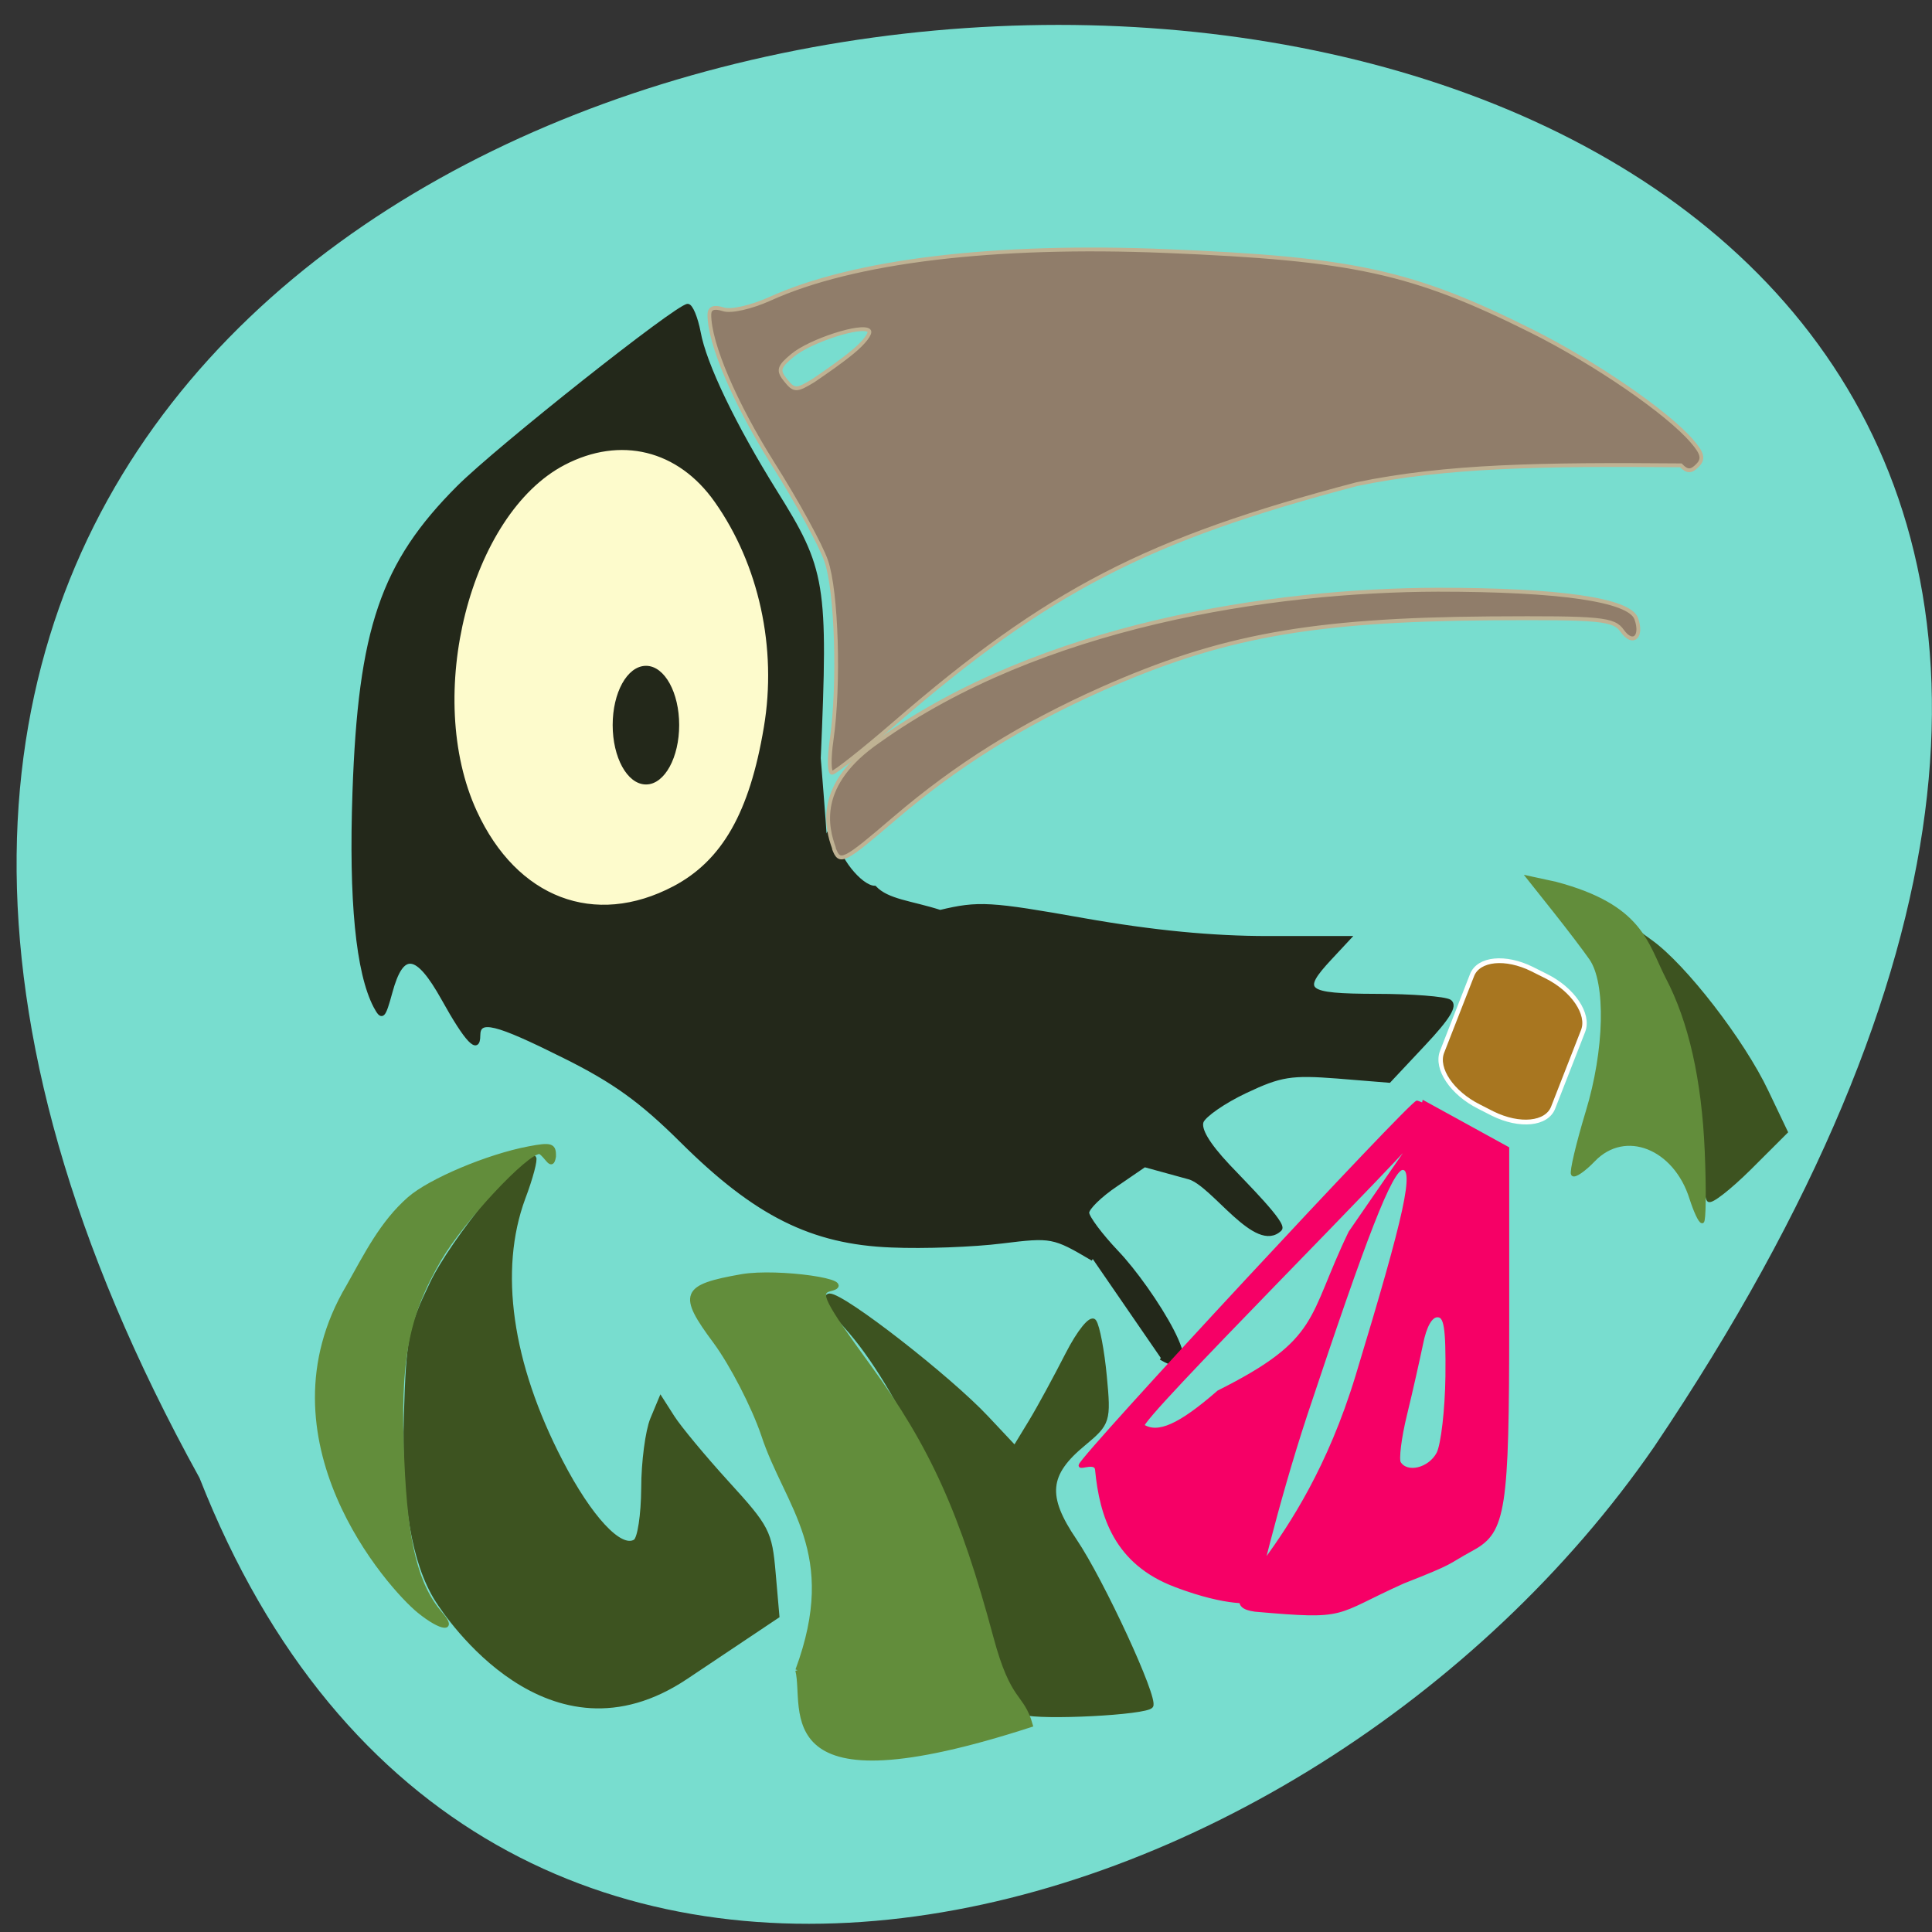 <svg xmlns="http://www.w3.org/2000/svg" viewBox="0 0 32 32"><rect x="0" y="0" width="32" height="32" fill="#333333" stroke="none"/><path d="m 3.305 24.48 c -17.258 -31.26 45.797 -32.734 24.09 -0.512 c -5.73 8.293 -19.445 12.34 -24.09 0.512" fill="#78ddcf"/><path d="m 98.48 88.26 c 0 19.537 -10.767 35.38 -24.09 35.38 c -13.326 0 -24.12 -15.844 -24.12 -35.38 c 0 -19.537 10.798 -35.414 24.12 -35.414 c 13.326 0 24.09 15.878 24.09 35.414" transform="matrix(0.125 0 0 0.116 0.881 1.241)" fill="#fdfbcc" stroke="#628d3b" stroke-width="0.534"/><g fill="#23281a" stroke="#23281a"><path d="m 141.92 169.1 c -5.764 -3.322 -6.04 -3.356 -13.322 -2.483 c -4.107 0.503 -11.389 0.772 -16.186 0.57 c -11.665 -0.436 -19.913 -4.463 -30.75 -14.966 c -5.936 -5.738 -9.905 -8.523 -17.187 -12.05 c -10.147 -4.933 -12.597 -5.503 -12.597 -2.986 c 0 2.55 -1.691 0.839 -5.177 -5.268 c -3.831 -6.677 -6.01 -6.979 -7.696 -0.94 c -1.035 3.691 -1.242 3.859 -2.243 2.047 c -2.588 -4.832 -3.624 -15.13 -3.072 -30.535 c 0.828 -23.321 4.107 -32.683 15.254 -43.555 c 5.798 -5.637 32.1 -25.938 33.615 -25.938 c 0.483 0 1.208 1.711 1.622 3.792 c 0.828 4.53 5.177 13.321 11.182 22.717 c 7.179 11.174 7.524 13.09 6.419 38.09 c 2.485 29.764 -0.276 5.738 2.416 11.342 c 0 2.617 3.658 7.147 5.764 7.147 c 1.898 1.946 5.315 2.114 9.594 3.456 c 5.625 -1.309 7.317 -1.208 21.09 1.174 c 10.147 1.745 18.844 2.55 26.919 2.55 h 11.907 l -2.761 2.886 c -4.521 4.731 -3.762 5.335 6.73 5.369 c 5.246 0 10.08 0.369 10.802 0.805 c 0.897 0.604 -0.173 2.315 -3.796 6.073 l -5.073 5.268 l -7.627 -0.604 c -6.73 -0.503 -8.283 -0.268 -13.391 2.08 c -3.21 1.476 -6.074 3.423 -6.454 4.329 c -0.414 1.107 0.863 3.221 3.865 6.342 c 2.485 2.584 8.421 8.288 7.627 9.03 c -3.52 3.389 -9.801 -6.409 -13.356 -7.382 l -6.523 -1.745 l -4.176 2.785 c -2.312 1.51 -4.21 3.322 -4.21 3.993 c 0 0.671 1.967 3.221 4.314 5.637 c 5.177 5.268 14.323 19.63 6.454 15.1 m -71.3 -67.11 c 7.213 -3.725 11.285 -10.637 13.391 -22.918 c 1.967 -11.342 -0.725 -23.354 -7.248 -32.35 c -5.453 -7.55 -14.05 -9.597 -22.364 -5.369 c -14.01 7.147 -20.811 33.25 -12.977 49.796 c 5.936 12.55 17.498 16.845 29.2 10.838" transform="matrix(0.113 0 0 0.116 2.062 1.237)" stroke-width="0.548"/><path d="m 83.09 92.86 c 0 4.53 -2.071 8.221 -4.59 8.221 c -2.554 0 -4.625 -3.691 -4.625 -8.221 c 0 -4.53 2.071 -8.187 4.625 -8.187 c 2.519 0 4.59 3.658 4.59 8.187" transform="matrix(0.113 0 0 0.116 1.83 1.237)" stroke-width="0.534"/></g><g fill="#907d6a" stroke="#bfb293"><path d="m 103.64 95.04 c 1.173 -7.885 0.759 -21.308 -0.794 -25.636 c -0.794 -2.248 -4.314 -8.489 -7.8 -13.858 c -5.591 -8.657 -9.318 -17.15 -9.318 -21.274 c 0 -0.94 0.656 -1.208 2.036 -0.772 c 1.139 0.369 4.107 -0.302 6.799 -1.476 c 12.252 -5.436 32.959 -7.852 58.05 -6.845 c 27.679 1.107 36.13 2.919 53.666 11.442 c 9.284 4.53 19.844 11.577 23.503 15.737 c 1.519 1.711 1.726 2.517 0.794 3.423 c -0.932 0.94 -1.519 0.94 -2.45 0 c -20.397 -0.168 -34.34 0.034 -47.49 2.684 c -30.785 7.885 -45.25 15.167 -67.747 34.13 c -4.625 3.892 -8.766 7.08 -9.18 7.08 c -0.414 0 -0.449 -2.08 -0.069 -4.631 m 3.072 -55.43 c 1.691 -1.342 2.761 -2.718 2.416 -3.054 c -1 -0.973 -8.594 1.409 -11.216 3.523 c -2.036 1.644 -2.174 2.148 -1 3.557 c 1.242 1.51 1.588 1.51 4.072 0.034 c 1.967 -1.309 3.969 -2.651 5.729 -4.06" transform="matrix(0.113 0 0 0.116 2.062 1.237)" stroke-width="0.548"/><path d="m 95.78 118.69 c -1.07 -2.852 -2.795 -9.06 6.523 -15.301 c 23.813 -16.576 57.46 -21.542 82 -21.61 c 17.808 0 28.06 1.443 29.06 4.127 c 0.966 2.584 -0.483 3.892 -2.036 1.778 c -1.242 -1.745 -3.106 -1.913 -19.396 -1.812 c -26.26 0.201 -39.482 2.55 -56.876 10.07 c -11.769 5.1 -21.294 10.905 -30.44 18.522 c -7.489 6.241 -8.01 6.51 -8.87 4.228" transform="matrix(0.113 0 0 0.116 2.991 0.281)" stroke-width="0.561"/></g><g transform="matrix(0.113 0 0 0.116 2.991 0.281)"><g fill="#3d5320" stroke="#3d5320"><path d="m 37.559 226.03 c -3.417 -5.335 -4.935 -13.993 -4.556 -26.27 c 0.345 -11.14 0.621 -12.483 3.796 -18.925 c 3.037 -6.208 13.874 -19.13 15.05 -17.952 c 0.242 0.235 -0.449 2.852 -1.588 5.772 c -3.9 10.301 -1.967 23.589 5.487 37.582 c 4.279 8.05 8.732 12.717 10.871 11.409 c 0.621 -0.403 1.139 -3.725 1.173 -7.55 c 0 -3.792 0.621 -8.221 1.311 -9.865 l 1.277 -2.986 l 1.76 2.684 c 0.966 1.476 4.556 5.704 8.01 9.395 c 5.902 6.308 6.281 6.979 6.799 12.852 l 0.552 6.174 l -13.391 8.724 c -20.12 13.12 -35.06 -8.758 -36.548 -11.04" stroke-width="0.548"/><path d="m 123.49 242.1 c -1.795 -0.503 -2.899 -2.886 -4.728 -10.07 c -4.521 -17.952 -13.356 -36.676 -21.22 -45.1 c -2.278 -2.45 -3.313 -4.329 -2.416 -4.329 c 2.071 0 17.532 11.744 23.02 17.449 l 4.141 4.295 l 2.347 -3.758 c 1.277 -2.047 3.693 -6.409 5.384 -9.63 c 1.691 -3.221 3.451 -5.335 3.9 -4.664 c 0.483 0.671 1.173 4.194 1.519 7.818 c 0.621 6.342 0.518 6.677 -3.037 9.563 c -5.453 4.362 -5.764 7.55 -1.346 13.892 c 4 5.772 11.976 22.583 11.182 23.589 c -0.725 0.973 -16.05 1.745 -18.706 0.94" stroke-width="0.658"/><path d="m 222.92 161.17 c -0.621 -9.09 -5.487 -25.2 -8.697 -28.891 l -2.519 -2.886 l 3.762 2.651 c 4.935 3.423 13.494 14.194 17.01 21.442 l 2.795 5.704 l -5.349 5.201 c -2.968 2.852 -5.625 4.866 -5.936 4.496 c -0.311 -0.369 -0.794 -3.859 -1.07 -7.718" stroke-width="0.595"/></g><g fill="#628d3b" stroke="#628d3b"><path d="m 90.43 236.06 c 6.419 -16.878 -1.588 -23.388 -5.04 -33.689 c -1.415 -4.03 -4.556 -9.966 -7.01 -13.221 c -5.211 -6.812 -4.763 -7.852 3.9 -9.328 c 5.315 -0.872 17.325 0.805 12.908 1.812 c -1.898 0.47 -1.139 1.913 5.729 11.11 c 8.697 11.61 13.08 21.11 17.912 38.656 c 2.623 9.563 4.487 8.05 5.764 12.483 c -38.688 12.214 -32.752 -2.282 -34.17 -7.818" stroke-width="0.634"/><g stroke-width="0.548"><path d="m 206.22 156.37 c 2.761 -8.825 3 -18.455 0.518 -21.945 c -0.828 -1.174 -3.21 -4.228 -5.315 -6.812 l -3.831 -4.698 l 3.969 0.839 c 12.562 3.255 13.218 8.523 15.876 13.59 c 3.348 6.208 5.246 14.429 5.694 24.63 c 0.242 5.537 0.173 10.03 -0.104 9.999 c -0.311 -0.034 -1 -1.51 -1.588 -3.288 c -2.347 -7.315 -9.698 -10.167 -14.323 -5.503 c -1.415 1.443 -2.795 2.349 -3.037 2.047 c -0.242 -0.302 0.725 -4.295 2.14 -8.859"/><path d="m 34.97 227.67 c -4.383 -3.456 -23.675 -24.663 -10.423 -46.41 c 2.657 -4.597 4.935 -9.09 8.939 -12.516 c 3 -2.584 11.527 -6.107 17.567 -7.214 c 3.244 -0.604 3.762 -0.47 3.693 1.208 c -0.345 1.946 -1.07 -0.101 -2.105 -0.671 c -2 0 -11.32 9.731 -14.668 15.301 c -4.901 8.187 -6.109 14.563 -5.453 28.69 c 0.518 11.946 2.071 17.919 5.625 21.945 c 2.209 2.45 0.104 2.248 -3.175 -0.336"/></g></g></g><path d="m 234.1 35.486 l 2.271 0.002 c 4.344 -0.01 7.899 2.089 7.909 4.646 l -0.019 11.773 c 0.01 2.557 -3.524 4.635 -7.901 4.66 l -2.239 -0.018 c -4.389 -0.005 -7.899 -2.089 -7.909 -4.646 l 0.019 -11.773 c -0.01 -2.557 3.524 -4.635 7.869 -4.645" transform="matrix(0.102 0.051 -0.042 0.108 2.991 0.281)" fill="#a87620" stroke="#fff" stroke-width="0.663"/><path d="m 154.03 215.67 c -8.663 -3.188 -10.837 -9.832 -11.493 -16.476 c -0.104 -1.342 -2.416 -0.268 -2.416 -0.604 c 0 -1.04 48.904 -52.31 49.39 -51.843 c 0.242 0.268 3.072 0.537 1.208 3.154 c -2.623 3.725 -42.553 42.41 -41.484 43.05 c 2.243 1.409 5.453 0 11.147 -4.832 c 15.254 -7.449 13.184 -10.469 19.292 -22.784 l 9.836 -13.892 l 0.966 -4.664 l 12.217 6.543 v 25.03 c 0 26.542 -0.483 29.629 -5.073 32.08 c -4.21 2.248 -2.381 1.745 -10.25 4.765 c -10.423 4.564 -7.869 5.168 -21.639 3.993 c -7.351 -0.973 6.73 -6.979 14.978 -33.35 c 7.282 -23.354 8.697 -29.73 6.626 -29.73 c -1.726 0 -5.591 9.932 -14.184 35.07 c -4.556 13.422 -7.558 26.576 -7.662 26.676 c -0.069 0.134 -3.624 0.705 -11.458 -2.181 m 38.55 -18.791 c 0.656 -1.275 1.242 -6.241 1.311 -11.01 c 0.069 -7.114 -0.207 -8.724 -1.45 -8.724 c -1 0 -1.864 1.51 -2.381 4.094 c -0.483 2.248 -1.519 6.778 -2.347 10.07 c -0.828 3.288 -1.208 6.409 -0.897 6.912 c 1.104 1.778 4.487 1.01 5.764 -1.342" transform="matrix(0.113 0 0 0.116 2.062 1.237)" fill="#f60066" stroke="#f60066" stroke-width="0.548"/></svg>